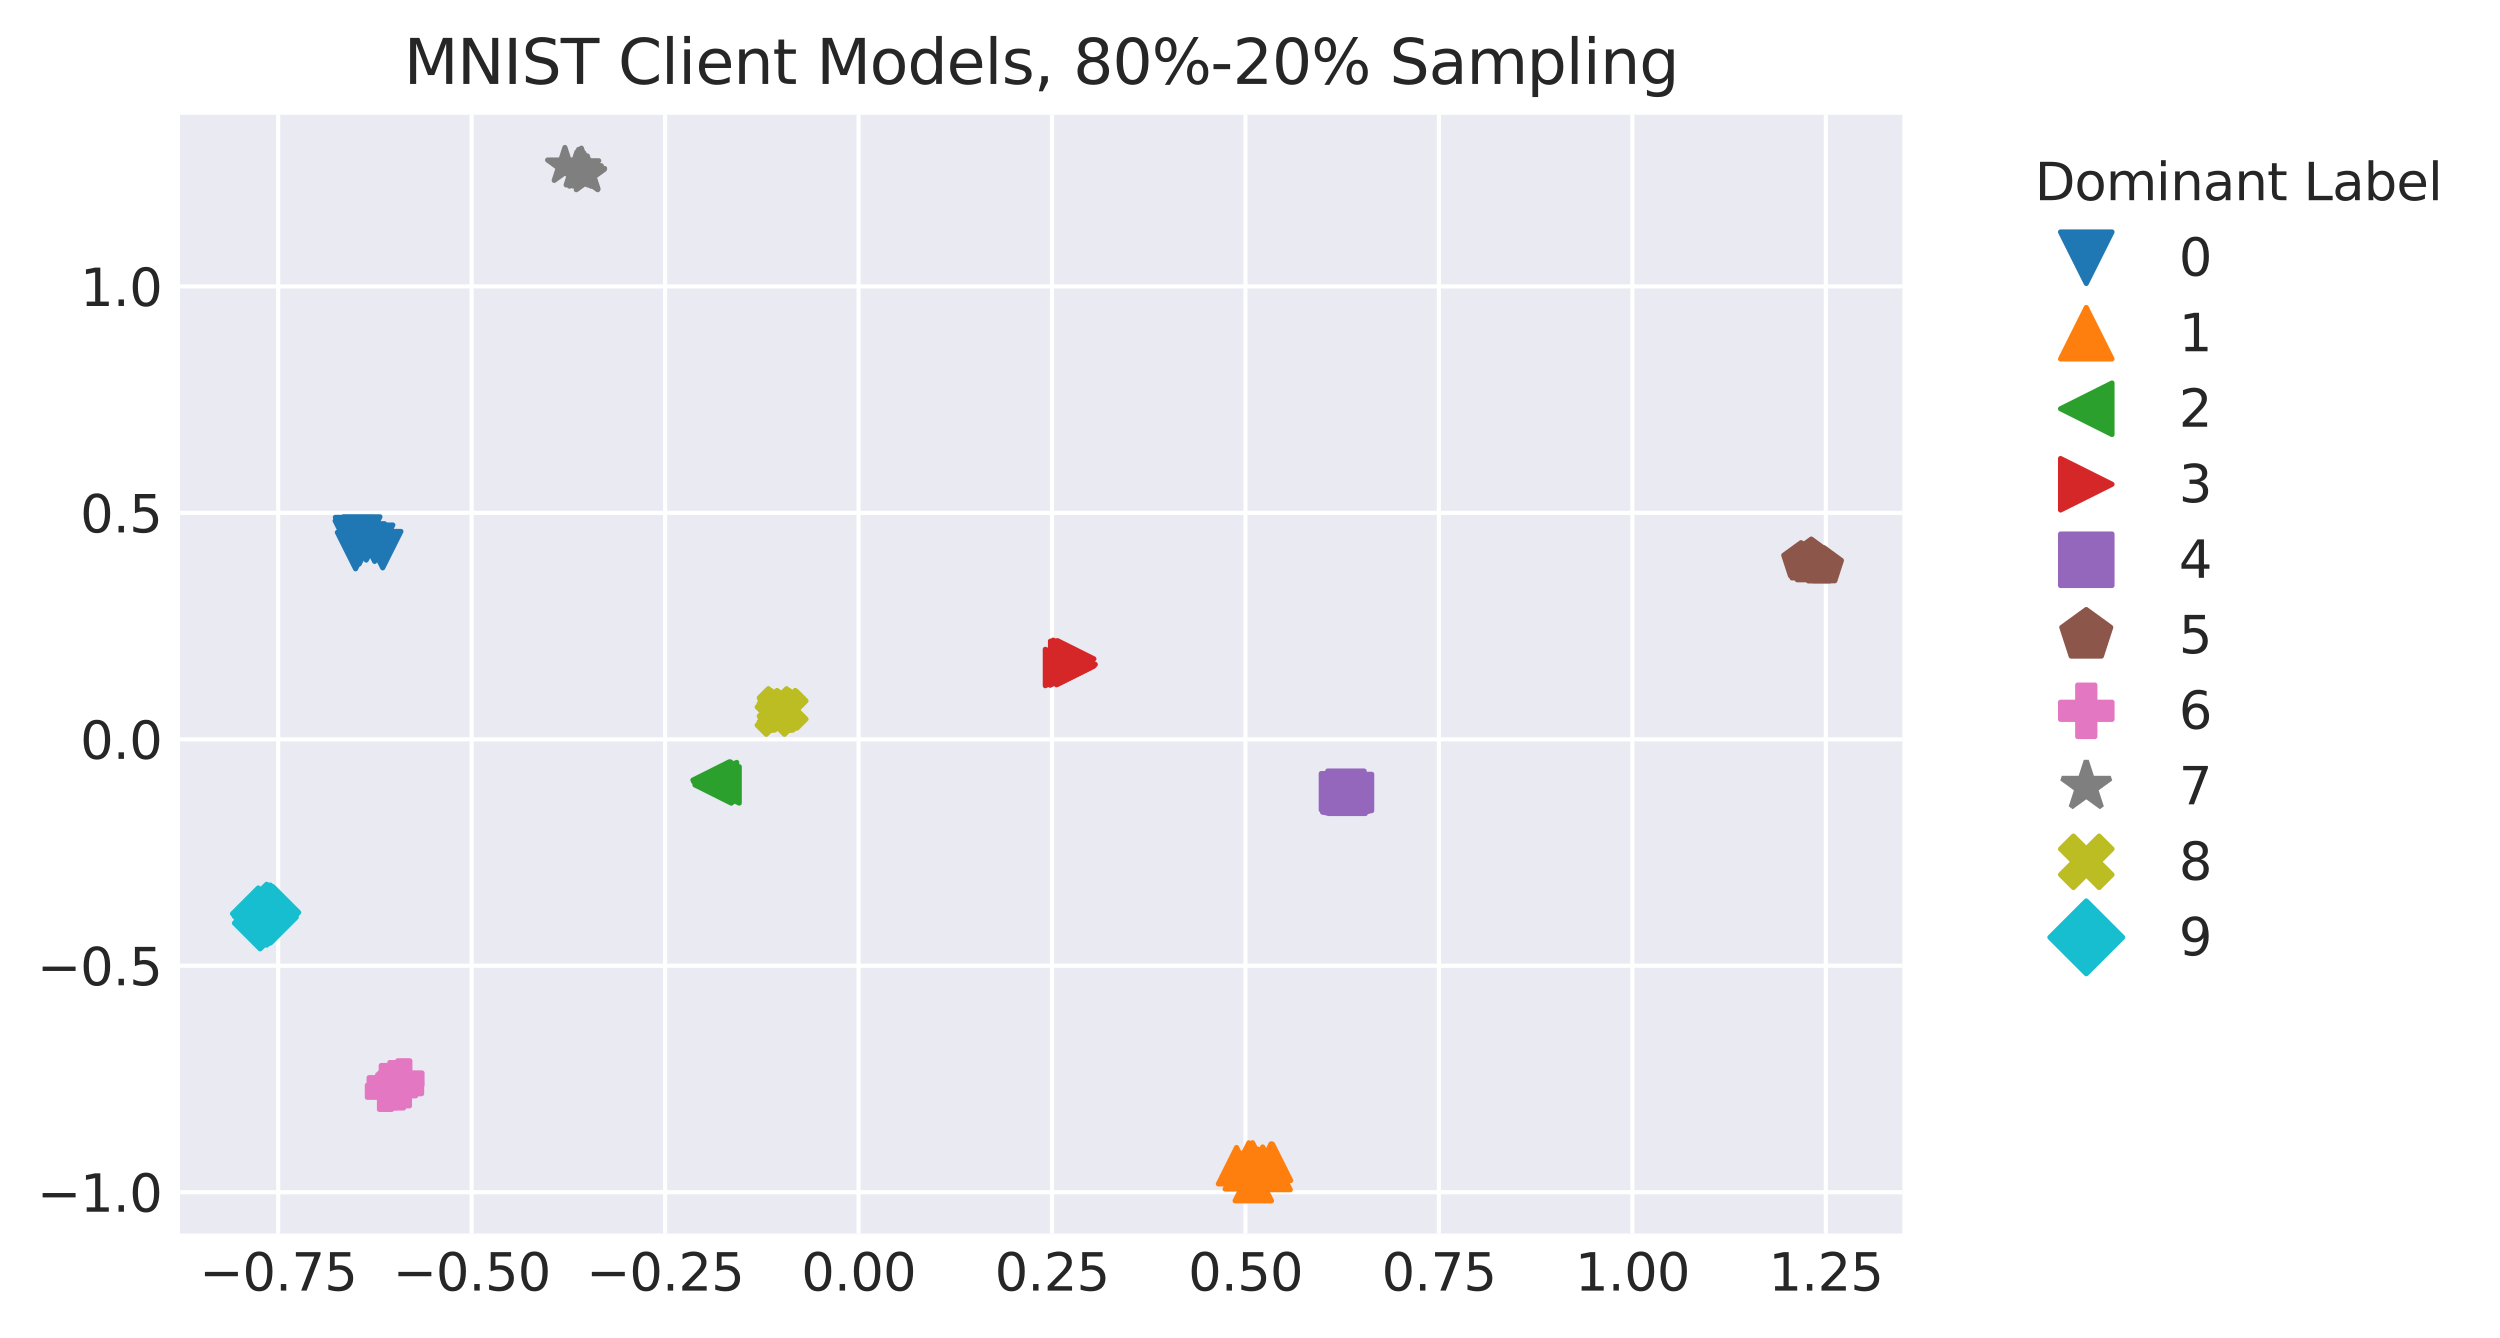 <?xml version="1.0" encoding="utf-8" standalone="no"?>
<!DOCTYPE svg PUBLIC "-//W3C//DTD SVG 1.1//EN"
  "http://www.w3.org/Graphics/SVG/1.1/DTD/svg11.dtd">
<svg height="260.136pt" version="1.1" viewBox="0 0 485.942 260.136" width="485.942pt" xmlns="http://www.w3.org/2000/svg" xmlns:xlink="http://www.w3.org/1999/xlink">
 <defs>
  <style type="text/css">*{stroke-linecap:butt;stroke-linejoin:round;}</style>
 </defs>
 <g id="figure_1">
  <g id="patch_1">
   <path d="M 0 260.136 
L 485.942 260.136 
L 485.942 0 
L 0 0 
z
" style="fill:#ffffff;"/>
  </g>
  <g id="axes_1">
   <g id="patch_2">
    <path d="M 34.983 239.758 
L 369.783 239.758 
L 369.783 22.318 
L 34.983 22.318 
z
" style="fill:#eaeaf2;"/>
   </g>
   <g id="matplotlib.axis_1">
    <g id="xtick_1">
     <g id="line2d_1">
      <path clip-path="url(#pc4ee076389)" d="M 54.072 239.758 
L 54.072 22.318 
" style="fill:none;stroke:#ffffff;stroke-linecap:round;stroke-width:0.8;"/>
     </g>
     <g id="line2d_2"/>
     <g id="text_1">
      <!-- −0.75 -->
      <g style="fill:#262626;" transform="translate(38.749 250.857)scale(0.1 -0.1)">
       <defs>
        <path d="M 678 2272 
L 4684 2272 
L 4684 1741 
L 678 1741 
L 678 2272 
z
" id="DejaVuSans-2212" transform="scale(0.016)"/>
        <path d="M 2034 4250 
Q 1547 4250 1301 3770 
Q 1056 3291 1056 2328 
Q 1056 1369 1301 889 
Q 1547 409 2034 409 
Q 2525 409 2770 889 
Q 3016 1369 3016 2328 
Q 3016 3291 2770 3770 
Q 2525 4250 2034 4250 
z
M 2034 4750 
Q 2819 4750 3233 4129 
Q 3647 3509 3647 2328 
Q 3647 1150 3233 529 
Q 2819 -91 2034 -91 
Q 1250 -91 836 529 
Q 422 1150 422 2328 
Q 422 3509 836 4129 
Q 1250 4750 2034 4750 
z
" id="DejaVuSans-30" transform="scale(0.016)"/>
        <path d="M 684 794 
L 1344 794 
L 1344 0 
L 684 0 
L 684 794 
z
" id="DejaVuSans-2e" transform="scale(0.016)"/>
        <path d="M 525 4666 
L 3525 4666 
L 3525 4397 
L 1831 0 
L 1172 0 
L 2766 4134 
L 525 4134 
L 525 4666 
z
" id="DejaVuSans-37" transform="scale(0.016)"/>
        <path d="M 691 4666 
L 3169 4666 
L 3169 4134 
L 1269 4134 
L 1269 2991 
Q 1406 3038 1543 3061 
Q 1681 3084 1819 3084 
Q 2600 3084 3056 2656 
Q 3513 2228 3513 1497 
Q 3513 744 3044 326 
Q 2575 -91 1722 -91 
Q 1428 -91 1123 -41 
Q 819 9 494 109 
L 494 744 
Q 775 591 1075 516 
Q 1375 441 1709 441 
Q 2250 441 2565 725 
Q 2881 1009 2881 1497 
Q 2881 1984 2565 2268 
Q 2250 2553 1709 2553 
Q 1456 2553 1204 2497 
Q 953 2441 691 2322 
L 691 4666 
z
" id="DejaVuSans-35" transform="scale(0.016)"/>
       </defs>
       <use xlink:href="#DejaVuSans-2212"/>
       <use x="83.789" xlink:href="#DejaVuSans-30"/>
       <use x="147.412" xlink:href="#DejaVuSans-2e"/>
       <use x="179.199" xlink:href="#DejaVuSans-37"/>
       <use x="242.822" xlink:href="#DejaVuSans-35"/>
      </g>
     </g>
    </g>
    <g id="xtick_2">
     <g id="line2d_3">
      <path clip-path="url(#pc4ee076389)" d="M 91.675 239.758 
L 91.675 22.318 
" style="fill:none;stroke:#ffffff;stroke-linecap:round;stroke-width:0.8;"/>
     </g>
     <g id="line2d_4"/>
     <g id="text_2">
      <!-- −0.50 -->
      <g style="fill:#262626;" transform="translate(76.352 250.857)scale(0.1 -0.1)">
       <use xlink:href="#DejaVuSans-2212"/>
       <use x="83.789" xlink:href="#DejaVuSans-30"/>
       <use x="147.412" xlink:href="#DejaVuSans-2e"/>
       <use x="179.199" xlink:href="#DejaVuSans-35"/>
       <use x="242.822" xlink:href="#DejaVuSans-30"/>
      </g>
     </g>
    </g>
    <g id="xtick_3">
     <g id="line2d_5">
      <path clip-path="url(#pc4ee076389)" d="M 129.278 239.758 
L 129.278 22.318 
" style="fill:none;stroke:#ffffff;stroke-linecap:round;stroke-width:0.8;"/>
     </g>
     <g id="line2d_6"/>
     <g id="text_3">
      <!-- −0.25 -->
      <g style="fill:#262626;" transform="translate(113.955 250.857)scale(0.1 -0.1)">
       <defs>
        <path d="M 1228 531 
L 3431 531 
L 3431 0 
L 469 0 
L 469 531 
Q 828 903 1448 1529 
Q 2069 2156 2228 2338 
Q 2531 2678 2651 2914 
Q 2772 3150 2772 3378 
Q 2772 3750 2511 3984 
Q 2250 4219 1831 4219 
Q 1534 4219 1204 4116 
Q 875 4013 500 3803 
L 500 4441 
Q 881 4594 1212 4672 
Q 1544 4750 1819 4750 
Q 2544 4750 2975 4387 
Q 3406 4025 3406 3419 
Q 3406 3131 3298 2873 
Q 3191 2616 2906 2266 
Q 2828 2175 2409 1742 
Q 1991 1309 1228 531 
z
" id="DejaVuSans-32" transform="scale(0.016)"/>
       </defs>
       <use xlink:href="#DejaVuSans-2212"/>
       <use x="83.789" xlink:href="#DejaVuSans-30"/>
       <use x="147.412" xlink:href="#DejaVuSans-2e"/>
       <use x="179.199" xlink:href="#DejaVuSans-32"/>
       <use x="242.822" xlink:href="#DejaVuSans-35"/>
      </g>
     </g>
    </g>
    <g id="xtick_4">
     <g id="line2d_7">
      <path clip-path="url(#pc4ee076389)" d="M 166.881 239.758 
L 166.881 22.318 
" style="fill:none;stroke:#ffffff;stroke-linecap:round;stroke-width:0.8;"/>
     </g>
     <g id="line2d_8"/>
     <g id="text_4">
      <!-- 0.00 -->
      <g style="fill:#262626;" transform="translate(155.748 250.857)scale(0.1 -0.1)">
       <use xlink:href="#DejaVuSans-30"/>
       <use x="63.623" xlink:href="#DejaVuSans-2e"/>
       <use x="95.41" xlink:href="#DejaVuSans-30"/>
       <use x="159.033" xlink:href="#DejaVuSans-30"/>
      </g>
     </g>
    </g>
    <g id="xtick_5">
     <g id="line2d_9">
      <path clip-path="url(#pc4ee076389)" d="M 204.483 239.758 
L 204.483 22.318 
" style="fill:none;stroke:#ffffff;stroke-linecap:round;stroke-width:0.8;"/>
     </g>
     <g id="line2d_10"/>
     <g id="text_5">
      <!-- 0.25 -->
      <g style="fill:#262626;" transform="translate(193.351 250.857)scale(0.1 -0.1)">
       <use xlink:href="#DejaVuSans-30"/>
       <use x="63.623" xlink:href="#DejaVuSans-2e"/>
       <use x="95.41" xlink:href="#DejaVuSans-32"/>
       <use x="159.033" xlink:href="#DejaVuSans-35"/>
      </g>
     </g>
    </g>
    <g id="xtick_6">
     <g id="line2d_11">
      <path clip-path="url(#pc4ee076389)" d="M 242.086 239.758 
L 242.086 22.318 
" style="fill:none;stroke:#ffffff;stroke-linecap:round;stroke-width:0.8;"/>
     </g>
     <g id="line2d_12"/>
     <g id="text_6">
      <!-- 0.50 -->
      <g style="fill:#262626;" transform="translate(230.954 250.857)scale(0.1 -0.1)">
       <use xlink:href="#DejaVuSans-30"/>
       <use x="63.623" xlink:href="#DejaVuSans-2e"/>
       <use x="95.41" xlink:href="#DejaVuSans-35"/>
       <use x="159.033" xlink:href="#DejaVuSans-30"/>
      </g>
     </g>
    </g>
    <g id="xtick_7">
     <g id="line2d_13">
      <path clip-path="url(#pc4ee076389)" d="M 279.689 239.758 
L 279.689 22.318 
" style="fill:none;stroke:#ffffff;stroke-linecap:round;stroke-width:0.8;"/>
     </g>
     <g id="line2d_14"/>
     <g id="text_7">
      <!-- 0.75 -->
      <g style="fill:#262626;" transform="translate(268.557 250.857)scale(0.1 -0.1)">
       <use xlink:href="#DejaVuSans-30"/>
       <use x="63.623" xlink:href="#DejaVuSans-2e"/>
       <use x="95.41" xlink:href="#DejaVuSans-37"/>
       <use x="159.033" xlink:href="#DejaVuSans-35"/>
      </g>
     </g>
    </g>
    <g id="xtick_8">
     <g id="line2d_15">
      <path clip-path="url(#pc4ee076389)" d="M 317.292 239.758 
L 317.292 22.318 
" style="fill:none;stroke:#ffffff;stroke-linecap:round;stroke-width:0.8;"/>
     </g>
     <g id="line2d_16"/>
     <g id="text_8">
      <!-- 1.00 -->
      <g style="fill:#262626;" transform="translate(306.16 250.857)scale(0.1 -0.1)">
       <defs>
        <path d="M 794 531 
L 1825 531 
L 1825 4091 
L 703 3866 
L 703 4441 
L 1819 4666 
L 2450 4666 
L 2450 531 
L 3481 531 
L 3481 0 
L 794 0 
L 794 531 
z
" id="DejaVuSans-31" transform="scale(0.016)"/>
       </defs>
       <use xlink:href="#DejaVuSans-31"/>
       <use x="63.623" xlink:href="#DejaVuSans-2e"/>
       <use x="95.41" xlink:href="#DejaVuSans-30"/>
       <use x="159.033" xlink:href="#DejaVuSans-30"/>
      </g>
     </g>
    </g>
    <g id="xtick_9">
     <g id="line2d_17">
      <path clip-path="url(#pc4ee076389)" d="M 354.895 239.758 
L 354.895 22.318 
" style="fill:none;stroke:#ffffff;stroke-linecap:round;stroke-width:0.8;"/>
     </g>
     <g id="line2d_18"/>
     <g id="text_9">
      <!-- 1.25 -->
      <g style="fill:#262626;" transform="translate(343.762 250.857)scale(0.1 -0.1)">
       <use xlink:href="#DejaVuSans-31"/>
       <use x="63.623" xlink:href="#DejaVuSans-2e"/>
       <use x="95.41" xlink:href="#DejaVuSans-32"/>
       <use x="159.033" xlink:href="#DejaVuSans-35"/>
      </g>
     </g>
    </g>
   </g>
   <g id="matplotlib.axis_2">
    <g id="ytick_1">
     <g id="line2d_19">
      <path clip-path="url(#pc4ee076389)" d="M 34.983 231.732 
L 369.783 231.732 
" style="fill:none;stroke:#ffffff;stroke-linecap:round;stroke-width:0.8;"/>
     </g>
     <g id="line2d_20"/>
     <g id="text_10">
      <!-- −1.0 -->
      <g style="fill:#262626;" transform="translate(7.2 235.531)scale(0.1 -0.1)">
       <use xlink:href="#DejaVuSans-2212"/>
       <use x="83.789" xlink:href="#DejaVuSans-31"/>
       <use x="147.412" xlink:href="#DejaVuSans-2e"/>
       <use x="179.199" xlink:href="#DejaVuSans-30"/>
      </g>
     </g>
    </g>
    <g id="ytick_2">
     <g id="line2d_21">
      <path clip-path="url(#pc4ee076389)" d="M 34.983 187.718 
L 369.783 187.718 
" style="fill:none;stroke:#ffffff;stroke-linecap:round;stroke-width:0.8;"/>
     </g>
     <g id="line2d_22"/>
     <g id="text_11">
      <!-- −0.5 -->
      <g style="fill:#262626;" transform="translate(7.2 191.517)scale(0.1 -0.1)">
       <use xlink:href="#DejaVuSans-2212"/>
       <use x="83.789" xlink:href="#DejaVuSans-30"/>
       <use x="147.412" xlink:href="#DejaVuSans-2e"/>
       <use x="179.199" xlink:href="#DejaVuSans-35"/>
      </g>
     </g>
    </g>
    <g id="ytick_3">
     <g id="line2d_23">
      <path clip-path="url(#pc4ee076389)" d="M 34.983 143.705 
L 369.783 143.705 
" style="fill:none;stroke:#ffffff;stroke-linecap:round;stroke-width:0.8;"/>
     </g>
     <g id="line2d_24"/>
     <g id="text_12">
      <!-- 0.0 -->
      <g style="fill:#262626;" transform="translate(15.58 147.504)scale(0.1 -0.1)">
       <use xlink:href="#DejaVuSans-30"/>
       <use x="63.623" xlink:href="#DejaVuSans-2e"/>
       <use x="95.41" xlink:href="#DejaVuSans-30"/>
      </g>
     </g>
    </g>
    <g id="ytick_4">
     <g id="line2d_25">
      <path clip-path="url(#pc4ee076389)" d="M 34.983 99.691 
L 369.783 99.691 
" style="fill:none;stroke:#ffffff;stroke-linecap:round;stroke-width:0.8;"/>
     </g>
     <g id="line2d_26"/>
     <g id="text_13">
      <!-- 0.5 -->
      <g style="fill:#262626;" transform="translate(15.58 103.49)scale(0.1 -0.1)">
       <use xlink:href="#DejaVuSans-30"/>
       <use x="63.623" xlink:href="#DejaVuSans-2e"/>
       <use x="95.41" xlink:href="#DejaVuSans-35"/>
      </g>
     </g>
    </g>
    <g id="ytick_5">
     <g id="line2d_27">
      <path clip-path="url(#pc4ee076389)" d="M 34.983 55.677 
L 369.783 55.677 
" style="fill:none;stroke:#ffffff;stroke-linecap:round;stroke-width:0.8;"/>
     </g>
     <g id="line2d_28"/>
     <g id="text_14">
      <!-- 1.0 -->
      <g style="fill:#262626;" transform="translate(15.58 59.476)scale(0.1 -0.1)">
       <use xlink:href="#DejaVuSans-31"/>
       <use x="63.623" xlink:href="#DejaVuSans-2e"/>
       <use x="95.41" xlink:href="#DejaVuSans-30"/>
      </g>
     </g>
    </g>
   </g>
   <g id="PathCollection_1">
    <defs>
     <path d="M -0 3.536 
L 3.536 -3.536 
L -3.536 -3.536 
z
" id="m41f0c4aab8" style="stroke:#1f77b4;"/>
    </defs>
    <g clip-path="url(#pc4ee076389)">
     <use style="fill:#1f77b4;stroke:#1f77b4;" x="69.114" xlink:href="#m41f0c4aab8" y="107.023"/>
    </g>
   </g>
   <g id="PathCollection_2">
    <defs>
     <path d="M 0 -3.536 
L -3.536 3.536 
L 3.536 3.536 
z
" id="m0397b33cd1" style="stroke:#ff7f0e;"/>
    </defs>
    <g clip-path="url(#pc4ee076389)">
     <use style="fill:#ff7f0e;stroke:#ff7f0e;" x="247.056" xlink:href="#m0397b33cd1" y="225.881"/>
    </g>
   </g>
   <g id="PathCollection_3">
    <defs>
     <path d="M -3.536 -0 
L 3.536 3.536 
L 3.536 -3.536 
z
" id="mbed8f23bab" style="stroke:#2ca02c;"/>
    </defs>
    <g clip-path="url(#pc4ee076389)">
     <use style="fill:#2ca02c;stroke:#2ca02c;" x="138.918" xlink:href="#mbed8f23bab" y="152.327"/>
    </g>
   </g>
   <g id="PathCollection_4">
    <defs>
     <path d="M 3.536 0 
L -3.536 -3.536 
L -3.536 3.536 
z
" id="m46656044e1" style="stroke:#d62728;"/>
    </defs>
    <g clip-path="url(#pc4ee076389)">
     <use style="fill:#d62728;stroke:#d62728;" x="208.899" xlink:href="#m46656044e1" y="129.571"/>
    </g>
   </g>
   <g id="PathCollection_5">
    <defs>
     <path d="M -3.536 3.536 
L 3.536 3.536 
L 3.536 -3.536 
L -3.536 -3.536 
z
" id="me580ff5760" style="stroke:#9467bd;"/>
    </defs>
    <g clip-path="url(#pc4ee076389)">
     <use style="fill:#9467bd;stroke:#9467bd;" x="262.235" xlink:href="#me580ff5760" y="154.106"/>
    </g>
   </g>
   <g id="PathCollection_6">
    <defs>
     <path d="M 0 -3.536 
L -3.362 -1.093 
L -2.078 2.86 
L 2.078 2.86 
L 3.362 -1.093 
z
" id="md39386b37e" style="stroke:#8c564b;"/>
    </defs>
    <g clip-path="url(#pc4ee076389)">
     <use style="fill:#8c564b;stroke:#8c564b;" x="352.434" xlink:href="#md39386b37e" y="109.551"/>
    </g>
   </g>
   <g id="PathCollection_7">
    <defs>
     <path d="M -1.179 3.536 
L 1.179 3.536 
L 1.179 1.179 
L 3.536 1.179 
L 3.536 -1.179 
L 1.179 -1.179 
L 1.179 -3.536 
L -1.179 -3.536 
L -1.179 -1.179 
L -3.536 -1.179 
L -3.536 1.179 
L -1.179 1.179 
z
" id="m4b42631c28" style="stroke:#e377c2;"/>
    </defs>
    <g clip-path="url(#pc4ee076389)">
     <use style="fill:#e377c2;stroke:#e377c2;" x="77.912" xlink:href="#m4b42631c28" y="210.744"/>
    </g>
   </g>
   <g id="PathCollection_8">
    <defs>
     <path d="M 0 -3.536 
L -0.794 -1.093 
L -3.362 -1.093 
L -1.284 0.417 
L -2.078 2.86 
L -0 1.35 
L 2.078 2.86 
L 1.284 0.417 
L 3.362 -1.093 
L 0.794 -1.093 
z
" id="m0093d7b467" style="stroke:#7f7f7f;"/>
    </defs>
    <g clip-path="url(#pc4ee076389)">
     <use style="fill:#7f7f7f;stroke:#7f7f7f;" x="114.101" xlink:href="#m0093d7b467" y="34.012"/>
    </g>
   </g>
   <g id="PathCollection_9">
    <defs>
     <path d="M -1.768 3.536 
L 0 1.768 
L 1.768 3.536 
L 3.536 1.768 
L 1.768 0 
L 3.536 -1.768 
L 1.768 -3.536 
L 0 -1.768 
L -1.768 -3.536 
L -3.536 -1.768 
L -1.768 0 
L -3.536 1.768 
z
" id="m77e233d800" style="stroke:#bcbd22;"/>
    </defs>
    <g clip-path="url(#pc4ee076389)">
     <use style="fill:#bcbd22;stroke:#bcbd22;" x="153.128" xlink:href="#m77e233d800" y="138.007"/>
    </g>
   </g>
   <g id="PathCollection_10">
    <defs>
     <path d="M -0 5 
L 5 0 
L 0 -5 
L -5 -0 
z
" id="mbf00560b96" style="stroke:#17becf;"/>
    </defs>
    <g clip-path="url(#pc4ee076389)">
     <use style="fill:#17becf;stroke:#17becf;" x="52.585" xlink:href="#mbf00560b96" y="178.291"/>
    </g>
   </g>
   <g id="PathCollection_11">
    <g clip-path="url(#pc4ee076389)">
     <use style="fill:#1f77b4;stroke:#1f77b4;" x="69.881" xlink:href="#m41f0c4aab8" y="104.608"/>
    </g>
   </g>
   <g id="PathCollection_12">
    <g clip-path="url(#pc4ee076389)">
     <use style="fill:#ff7f0e;stroke:#ff7f0e;" x="244.537" xlink:href="#m0397b33cd1" y="226.899"/>
    </g>
   </g>
   <g id="PathCollection_13">
    <g clip-path="url(#pc4ee076389)">
     <use style="fill:#2ca02c;stroke:#2ca02c;" x="138.614" xlink:href="#mbed8f23bab" y="152.572"/>
    </g>
   </g>
   <g id="PathCollection_14">
    <g clip-path="url(#pc4ee076389)">
     <use style="fill:#d62728;stroke:#d62728;" x="207.726" xlink:href="#m46656044e1" y="128.164"/>
    </g>
   </g>
   <g id="PathCollection_15">
    <g clip-path="url(#pc4ee076389)">
     <use style="fill:#9467bd;stroke:#9467bd;" x="263.087" xlink:href="#me580ff5760" y="154.039"/>
    </g>
   </g>
   <g id="PathCollection_16">
    <g clip-path="url(#pc4ee076389)">
     <use style="fill:#8c564b;stroke:#8c564b;" x="350.413" xlink:href="#md39386b37e" y="109.472"/>
    </g>
   </g>
   <g id="PathCollection_17">
    <g clip-path="url(#pc4ee076389)">
     <use style="fill:#e377c2;stroke:#e377c2;" x="76.248" xlink:href="#m4b42631c28" y="210.805"/>
    </g>
   </g>
   <g id="PathCollection_18">
    <g clip-path="url(#pc4ee076389)">
     <use style="fill:#7f7f7f;stroke:#7f7f7f;" x="112.464" xlink:href="#m0093d7b467" y="32.584"/>
    </g>
   </g>
   <g id="PathCollection_19">
    <g clip-path="url(#pc4ee076389)">
     <use style="fill:#bcbd22;stroke:#bcbd22;" x="150.717" xlink:href="#m77e233d800" y="139.197"/>
    </g>
   </g>
   <g id="PathCollection_20">
    <g clip-path="url(#pc4ee076389)">
     <use style="fill:#17becf;stroke:#17becf;" x="53.058" xlink:href="#mbf00560b96" y="177.364"/>
    </g>
   </g>
   <g id="PathCollection_21">
    <g clip-path="url(#pc4ee076389)">
     <use style="fill:#1f77b4;stroke:#1f77b4;" x="71.193" xlink:href="#m41f0c4aab8" y="105.328"/>
    </g>
   </g>
   <g id="PathCollection_22">
    <g clip-path="url(#pc4ee076389)">
     <use style="fill:#ff7f0e;stroke:#ff7f0e;" x="240.358" xlink:href="#m0397b33cd1" y="226.588"/>
    </g>
   </g>
   <g id="PathCollection_23">
    <g clip-path="url(#pc4ee076389)">
     <use style="fill:#2ca02c;stroke:#2ca02c;" x="139.274" xlink:href="#mbed8f23bab" y="151.927"/>
    </g>
   </g>
   <g id="PathCollection_24">
    <g clip-path="url(#pc4ee076389)">
     <use style="fill:#d62728;stroke:#d62728;" x="208.846" xlink:href="#m46656044e1" y="128.971"/>
    </g>
   </g>
   <g id="PathCollection_25">
    <g clip-path="url(#pc4ee076389)">
     <use style="fill:#9467bd;stroke:#9467bd;" x="262.57" xlink:href="#me580ff5760" y="154.093"/>
    </g>
   </g>
   <g id="PathCollection_26">
    <g clip-path="url(#pc4ee076389)">
     <use style="fill:#8c564b;stroke:#8c564b;" x="354.565" xlink:href="#md39386b37e" y="110.025"/>
    </g>
   </g>
   <g id="PathCollection_27">
    <g clip-path="url(#pc4ee076389)">
     <use style="fill:#e377c2;stroke:#e377c2;" x="75.988" xlink:href="#m4b42631c28" y="211.786"/>
    </g>
   </g>
   <g id="PathCollection_28">
    <g clip-path="url(#pc4ee076389)">
     <use style="fill:#7f7f7f;stroke:#7f7f7f;" x="114.16" xlink:href="#m0093d7b467" y="33.842"/>
    </g>
   </g>
   <g id="PathCollection_29">
    <g clip-path="url(#pc4ee076389)">
     <use style="fill:#bcbd22;stroke:#bcbd22;" x="151.933" xlink:href="#m77e233d800" y="138.415"/>
    </g>
   </g>
   <g id="PathCollection_30">
    <g clip-path="url(#pc4ee076389)">
     <use style="fill:#17becf;stroke:#17becf;" x="50.567" xlink:href="#mbf00560b96" y="179.432"/>
    </g>
   </g>
   <g id="PathCollection_31">
    <g clip-path="url(#pc4ee076389)">
     <use style="fill:#1f77b4;stroke:#1f77b4;" x="68.725" xlink:href="#m41f0c4aab8" y="104.102"/>
    </g>
   </g>
   <g id="PathCollection_32">
    <g clip-path="url(#pc4ee076389)">
     <use style="fill:#ff7f0e;stroke:#ff7f0e;" x="243.608" xlink:href="#m0397b33cd1" y="229.874"/>
    </g>
   </g>
   <g id="PathCollection_33">
    <g clip-path="url(#pc4ee076389)">
     <use style="fill:#2ca02c;stroke:#2ca02c;" x="139.659" xlink:href="#mbed8f23bab" y="151.738"/>
    </g>
   </g>
   <g id="PathCollection_34">
    <g clip-path="url(#pc4ee076389)">
     <use style="fill:#d62728;stroke:#d62728;" x="208.192" xlink:href="#m46656044e1" y="128.876"/>
    </g>
   </g>
   <g id="PathCollection_35">
    <g clip-path="url(#pc4ee076389)">
     <use style="fill:#9467bd;stroke:#9467bd;" x="262.444" xlink:href="#me580ff5760" y="154.135"/>
    </g>
   </g>
   <g id="PathCollection_36">
    <g clip-path="url(#pc4ee076389)">
     <use style="fill:#8c564b;stroke:#8c564b;" x="351.434" xlink:href="#md39386b37e" y="109.833"/>
    </g>
   </g>
   <g id="PathCollection_37">
    <g clip-path="url(#pc4ee076389)">
     <use style="fill:#e377c2;stroke:#e377c2;" x="76.166" xlink:href="#m4b42631c28" y="211.6"/>
    </g>
   </g>
   <g id="PathCollection_38">
    <g clip-path="url(#pc4ee076389)">
     <use style="fill:#7f7f7f;stroke:#7f7f7f;" x="112.124" xlink:href="#m0093d7b467" y="33.082"/>
    </g>
   </g>
   <g id="PathCollection_39">
    <g clip-path="url(#pc4ee076389)">
     <use style="fill:#bcbd22;stroke:#bcbd22;" x="152.353" xlink:href="#m77e233d800" y="138.378"/>
    </g>
   </g>
   <g id="PathCollection_40">
    <g clip-path="url(#pc4ee076389)">
     <use style="fill:#17becf;stroke:#17becf;" x="50.201" xlink:href="#mbf00560b96" y="177.603"/>
    </g>
   </g>
   <g id="PathCollection_41">
    <g clip-path="url(#pc4ee076389)">
     <use style="fill:#1f77b4;stroke:#1f77b4;" x="70.313" xlink:href="#m41f0c4aab8" y="103.995"/>
    </g>
   </g>
   <g id="PathCollection_42">
    <g clip-path="url(#pc4ee076389)">
     <use style="fill:#ff7f0e;stroke:#ff7f0e;" x="245.441" xlink:href="#m0397b33cd1" y="226.48"/>
    </g>
   </g>
   <g id="PathCollection_43">
    <g clip-path="url(#pc4ee076389)">
     <use style="fill:#2ca02c;stroke:#2ca02c;" x="138.353" xlink:href="#mbed8f23bab" y="151.932"/>
    </g>
   </g>
   <g id="PathCollection_44">
    <g clip-path="url(#pc4ee076389)">
     <use style="fill:#d62728;stroke:#d62728;" x="209.154" xlink:href="#m46656044e1" y="129.402"/>
    </g>
   </g>
   <g id="PathCollection_45">
    <g clip-path="url(#pc4ee076389)">
     <use style="fill:#9467bd;stroke:#9467bd;" x="261.62" xlink:href="#me580ff5760" y="153.409"/>
    </g>
   </g>
   <g id="PathCollection_46">
    <g clip-path="url(#pc4ee076389)">
     <use style="fill:#8c564b;stroke:#8c564b;" x="352.374" xlink:href="#md39386b37e" y="109.639"/>
    </g>
   </g>
   <g id="PathCollection_47">
    <g clip-path="url(#pc4ee076389)">
     <use style="fill:#e377c2;stroke:#e377c2;" x="76.947" xlink:href="#m4b42631c28" y="210.071"/>
    </g>
   </g>
   <g id="PathCollection_48">
    <g clip-path="url(#pc4ee076389)">
     <use style="fill:#7f7f7f;stroke:#7f7f7f;" x="112.754" xlink:href="#m0093d7b467" y="33.31"/>
    </g>
   </g>
   <g id="PathCollection_49">
    <g clip-path="url(#pc4ee076389)">
     <use style="fill:#bcbd22;stroke:#bcbd22;" x="152.812" xlink:href="#m77e233d800" y="137.746"/>
    </g>
   </g>
   <g id="PathCollection_50">
    <g clip-path="url(#pc4ee076389)">
     <use style="fill:#17becf;stroke:#17becf;" x="52.133" xlink:href="#mbf00560b96" y="178.45"/>
    </g>
   </g>
   <g id="PathCollection_51">
    <g clip-path="url(#pc4ee076389)">
     <use style="fill:#1f77b4;stroke:#1f77b4;" x="74.391" xlink:href="#m41f0c4aab8" y="106.835"/>
    </g>
   </g>
   <g id="PathCollection_52">
    <g clip-path="url(#pc4ee076389)">
     <use style="fill:#ff7f0e;stroke:#ff7f0e;" x="242.745" xlink:href="#m0397b33cd1" y="225.672"/>
    </g>
   </g>
   <g id="PathCollection_53">
    <g clip-path="url(#pc4ee076389)">
     <use style="fill:#2ca02c;stroke:#2ca02c;" x="140.153" xlink:href="#mbed8f23bab" y="152.569"/>
    </g>
   </g>
   <g id="PathCollection_54">
    <g clip-path="url(#pc4ee076389)">
     <use style="fill:#d62728;stroke:#d62728;" x="209.087" xlink:href="#m46656044e1" y="128.067"/>
    </g>
   </g>
   <g id="PathCollection_55">
    <g clip-path="url(#pc4ee076389)">
     <use style="fill:#9467bd;stroke:#9467bd;" x="261.424" xlink:href="#me580ff5760" y="154.483"/>
    </g>
   </g>
   <g id="PathCollection_56">
    <g clip-path="url(#pc4ee076389)">
     <use style="fill:#8c564b;stroke:#8c564b;" x="352.064" xlink:href="#md39386b37e" y="108.326"/>
    </g>
   </g>
   <g id="PathCollection_57">
    <g clip-path="url(#pc4ee076389)">
     <use style="fill:#e377c2;stroke:#e377c2;" x="78.486" xlink:href="#m4b42631c28" y="209.732"/>
    </g>
   </g>
   <g id="PathCollection_58">
    <g clip-path="url(#pc4ee076389)">
     <use style="fill:#7f7f7f;stroke:#7f7f7f;" x="113.014" xlink:href="#m0093d7b467" y="32.339"/>
    </g>
   </g>
   <g id="PathCollection_59">
    <g clip-path="url(#pc4ee076389)">
     <use style="fill:#bcbd22;stroke:#bcbd22;" x="151.662" xlink:href="#m77e233d800" y="137.771"/>
    </g>
   </g>
   <g id="PathCollection_60">
    <g clip-path="url(#pc4ee076389)">
     <use style="fill:#17becf;stroke:#17becf;" x="50.569" xlink:href="#mbf00560b96" y="178.112"/>
    </g>
   </g>
   <g id="PathCollection_61">
    <g clip-path="url(#pc4ee076389)">
     <use style="fill:#1f77b4;stroke:#1f77b4;" x="72.817" xlink:href="#m41f0c4aab8" y="105.586"/>
    </g>
   </g>
   <g id="PathCollection_62">
    <g clip-path="url(#pc4ee076389)">
     <use style="fill:#ff7f0e;stroke:#ff7f0e;" x="247.345" xlink:href="#m0397b33cd1" y="225.925"/>
    </g>
   </g>
   <g id="PathCollection_63">
    <g clip-path="url(#pc4ee076389)">
     <use style="fill:#2ca02c;stroke:#2ca02c;" x="138.501" xlink:href="#mbed8f23bab" y="151.658"/>
    </g>
   </g>
   <g id="PathCollection_64">
    <g clip-path="url(#pc4ee076389)">
     <use style="fill:#d62728;stroke:#d62728;" x="206.718" xlink:href="#m46656044e1" y="129.75"/>
    </g>
   </g>
   <g id="PathCollection_65">
    <g clip-path="url(#pc4ee076389)">
     <use style="fill:#9467bd;stroke:#9467bd;" x="261.031" xlink:href="#me580ff5760" y="154.401"/>
    </g>
   </g>
   <g id="PathCollection_66">
    <g clip-path="url(#pc4ee076389)">
     <use style="fill:#8c564b;stroke:#8c564b;" x="352.335" xlink:href="#md39386b37e" y="109.465"/>
    </g>
   </g>
   <g id="PathCollection_67">
    <g clip-path="url(#pc4ee076389)">
     <use style="fill:#e377c2;stroke:#e377c2;" x="77.26" xlink:href="#m4b42631c28" y="211.829"/>
    </g>
   </g>
   <g id="PathCollection_68">
    <g clip-path="url(#pc4ee076389)">
     <use style="fill:#7f7f7f;stroke:#7f7f7f;" x="112.953" xlink:href="#m0093d7b467" y="33.254"/>
    </g>
   </g>
   <g id="PathCollection_69">
    <g clip-path="url(#pc4ee076389)">
     <use style="fill:#bcbd22;stroke:#bcbd22;" x="151.125" xlink:href="#m77e233d800" y="137.399"/>
    </g>
   </g>
   <g id="PathCollection_70">
    <g clip-path="url(#pc4ee076389)">
     <use style="fill:#17becf;stroke:#17becf;" x="52.535" xlink:href="#mbf00560b96" y="177.031"/>
    </g>
   </g>
   <g id="PathCollection_71">
    <g clip-path="url(#pc4ee076389)">
     <use style="fill:#1f77b4;stroke:#1f77b4;" x="69.825" xlink:href="#m41f0c4aab8" y="106.083"/>
    </g>
   </g>
   <g id="PathCollection_72">
    <g clip-path="url(#pc4ee076389)">
     <use style="fill:#ff7f0e;stroke:#ff7f0e;" x="247.261" xlink:href="#m0397b33cd1" y="227.716"/>
    </g>
   </g>
   <g id="PathCollection_73">
    <g clip-path="url(#pc4ee076389)">
     <use style="fill:#2ca02c;stroke:#2ca02c;" x="139.018" xlink:href="#mbed8f23bab" y="151.969"/>
    </g>
   </g>
   <g id="PathCollection_74">
    <g clip-path="url(#pc4ee076389)">
     <use style="fill:#d62728;stroke:#d62728;" x="209.364" xlink:href="#m46656044e1" y="129.146"/>
    </g>
   </g>
   <g id="PathCollection_75">
    <g clip-path="url(#pc4ee076389)">
     <use style="fill:#9467bd;stroke:#9467bd;" x="260.608" xlink:href="#me580ff5760" y="154.324"/>
    </g>
   </g>
   <g id="PathCollection_76">
    <g clip-path="url(#pc4ee076389)">
     <use style="fill:#8c564b;stroke:#8c564b;" x="350.084" xlink:href="#md39386b37e" y="109.024"/>
    </g>
   </g>
   <g id="PathCollection_77">
    <g clip-path="url(#pc4ee076389)">
     <use style="fill:#e377c2;stroke:#e377c2;" x="74.94" xlink:href="#m4b42631c28" y="212.112"/>
    </g>
   </g>
   <g id="PathCollection_78">
    <g clip-path="url(#pc4ee076389)">
     <use style="fill:#7f7f7f;stroke:#7f7f7f;" x="109.804" xlink:href="#m0093d7b467" y="32.202"/>
    </g>
   </g>
   <g id="PathCollection_79">
    <g clip-path="url(#pc4ee076389)">
     <use style="fill:#bcbd22;stroke:#bcbd22;" x="151.117" xlink:href="#m77e233d800" y="138.492"/>
    </g>
   </g>
   <g id="PathCollection_80">
    <g clip-path="url(#pc4ee076389)">
     <use style="fill:#17becf;stroke:#17becf;" x="50.543" xlink:href="#mbf00560b96" y="177.939"/>
    </g>
   </g>
   <g id="PathCollection_81">
    <g clip-path="url(#pc4ee076389)">
     <use style="fill:#1f77b4;stroke:#1f77b4;" x="68.68" xlink:href="#m41f0c4aab8" y="104.768"/>
    </g>
   </g>
   <g id="PathCollection_82">
    <g clip-path="url(#pc4ee076389)">
     <use style="fill:#ff7f0e;stroke:#ff7f0e;" x="241.673" xlink:href="#m0397b33cd1" y="227.584"/>
    </g>
   </g>
   <g id="PathCollection_83">
    <g clip-path="url(#pc4ee076389)">
     <use style="fill:#2ca02c;stroke:#2ca02c;" x="138.789" xlink:href="#mbed8f23bab" y="152.26"/>
    </g>
   </g>
   <g id="PathCollection_84">
    <g clip-path="url(#pc4ee076389)">
     <use style="fill:#d62728;stroke:#d62728;" x="208.247" xlink:href="#m46656044e1" y="127.964"/>
    </g>
   </g>
   <g id="PathCollection_85">
    <g clip-path="url(#pc4ee076389)">
     <use style="fill:#9467bd;stroke:#9467bd;" x="261.845" xlink:href="#me580ff5760" y="154.593"/>
    </g>
   </g>
   <g id="PathCollection_86">
    <g clip-path="url(#pc4ee076389)">
     <use style="fill:#8c564b;stroke:#8c564b;" x="351.443" xlink:href="#md39386b37e" y="109.483"/>
    </g>
   </g>
   <g id="PathCollection_87">
    <g clip-path="url(#pc4ee076389)">
     <use style="fill:#e377c2;stroke:#e377c2;" x="75.284" xlink:href="#m4b42631c28" y="210.646"/>
    </g>
   </g>
   <g id="PathCollection_88">
    <g clip-path="url(#pc4ee076389)">
     <use style="fill:#7f7f7f;stroke:#7f7f7f;" x="112.662" xlink:href="#m0093d7b467" y="32.579"/>
    </g>
   </g>
   <g id="PathCollection_89">
    <g clip-path="url(#pc4ee076389)">
     <use style="fill:#bcbd22;stroke:#bcbd22;" x="151.804" xlink:href="#m77e233d800" y="138.39"/>
    </g>
   </g>
   <g id="PathCollection_90">
    <g clip-path="url(#pc4ee076389)">
     <use style="fill:#17becf;stroke:#17becf;" x="51.836" xlink:href="#mbf00560b96" y="176.884"/>
    </g>
   </g>
   <g id="PathCollection_91">
    <g clip-path="url(#pc4ee076389)">
     <use style="fill:#1f77b4;stroke:#1f77b4;" x="69.37" xlink:href="#m41f0c4aab8" y="104.911"/>
    </g>
   </g>
   <g id="PathCollection_92">
    <g clip-path="url(#pc4ee076389)">
     <use style="fill:#ff7f0e;stroke:#ff7f0e;" x="243.467" xlink:href="#m0397b33cd1" y="225.654"/>
    </g>
   </g>
   <g id="PathCollection_93">
    <g clip-path="url(#pc4ee076389)">
     <use style="fill:#2ca02c;stroke:#2ca02c;" x="138.222" xlink:href="#mbed8f23bab" y="151.626"/>
    </g>
   </g>
   <g id="PathCollection_94">
    <g clip-path="url(#pc4ee076389)">
     <use style="fill:#d62728;stroke:#d62728;" x="207.669" xlink:href="#m46656044e1" y="129.655"/>
    </g>
   </g>
   <g id="PathCollection_95">
    <g clip-path="url(#pc4ee076389)">
     <use style="fill:#9467bd;stroke:#9467bd;" x="260.359" xlink:href="#me580ff5760" y="153.896"/>
    </g>
   </g>
   <g id="PathCollection_96">
    <g clip-path="url(#pc4ee076389)">
     <use style="fill:#8c564b;stroke:#8c564b;" x="353.587" xlink:href="#md39386b37e" y="110.058"/>
    </g>
   </g>
   <g id="PathCollection_97">
    <g clip-path="url(#pc4ee076389)">
     <use style="fill:#e377c2;stroke:#e377c2;" x="78.414" xlink:href="#m4b42631c28" y="211.417"/>
    </g>
   </g>
   <g id="PathCollection_98">
    <g clip-path="url(#pc4ee076389)">
     <use style="fill:#7f7f7f;stroke:#7f7f7f;" x="113.518" xlink:href="#m0093d7b467" y="33.308"/>
    </g>
   </g>
   <g id="PathCollection_99">
    <g clip-path="url(#pc4ee076389)">
     <use style="fill:#bcbd22;stroke:#bcbd22;" x="151.191" xlink:href="#m77e233d800" y="137.571"/>
    </g>
   </g>
   <g id="PathCollection_100">
    <g clip-path="url(#pc4ee076389)">
     <use style="fill:#17becf;stroke:#17becf;" x="51.826" xlink:href="#mbf00560b96" y="178.714"/>
    </g>
   </g>
   <g id="patch_3">
    <path d="M 34.983 239.758 
L 34.983 22.318 
" style="fill:none;"/>
   </g>
   <g id="patch_4">
    <path d="M 369.783 239.758 
L 369.783 22.318 
" style="fill:none;"/>
   </g>
   <g id="patch_5">
    <path d="M 34.983 239.758 
L 369.783 239.758 
" style="fill:none;"/>
   </g>
   <g id="patch_6">
    <path d="M 34.983 22.318 
L 369.783 22.318 
" style="fill:none;"/>
   </g>
   <g id="text_15">
    <!-- MNIST Client Models, 80%-20% Sampling -->
    <g style="fill:#262626;" transform="translate(78.506 16.318)scale(0.12 -0.12)">
     <defs>
      <path d="M 628 4666 
L 1569 4666 
L 2759 1491 
L 3956 4666 
L 4897 4666 
L 4897 0 
L 4281 0 
L 4281 4097 
L 3078 897 
L 2444 897 
L 1241 4097 
L 1241 0 
L 628 0 
L 628 4666 
z
" id="DejaVuSans-4d" transform="scale(0.016)"/>
      <path d="M 628 4666 
L 1478 4666 
L 3547 763 
L 3547 4666 
L 4159 4666 
L 4159 0 
L 3309 0 
L 1241 3903 
L 1241 0 
L 628 0 
L 628 4666 
z
" id="DejaVuSans-4e" transform="scale(0.016)"/>
      <path d="M 628 4666 
L 1259 4666 
L 1259 0 
L 628 0 
L 628 4666 
z
" id="DejaVuSans-49" transform="scale(0.016)"/>
      <path d="M 3425 4513 
L 3425 3897 
Q 3066 4069 2747 4153 
Q 2428 4238 2131 4238 
Q 1616 4238 1336 4038 
Q 1056 3838 1056 3469 
Q 1056 3159 1242 3001 
Q 1428 2844 1947 2747 
L 2328 2669 
Q 3034 2534 3370 2195 
Q 3706 1856 3706 1288 
Q 3706 609 3251 259 
Q 2797 -91 1919 -91 
Q 1588 -91 1214 -16 
Q 841 59 441 206 
L 441 856 
Q 825 641 1194 531 
Q 1563 422 1919 422 
Q 2459 422 2753 634 
Q 3047 847 3047 1241 
Q 3047 1584 2836 1778 
Q 2625 1972 2144 2069 
L 1759 2144 
Q 1053 2284 737 2584 
Q 422 2884 422 3419 
Q 422 4038 858 4394 
Q 1294 4750 2059 4750 
Q 2388 4750 2728 4690 
Q 3069 4631 3425 4513 
z
" id="DejaVuSans-53" transform="scale(0.016)"/>
      <path d="M -19 4666 
L 3928 4666 
L 3928 4134 
L 2272 4134 
L 2272 0 
L 1638 0 
L 1638 4134 
L -19 4134 
L -19 4666 
z
" id="DejaVuSans-54" transform="scale(0.016)"/>
      <path id="DejaVuSans-20" transform="scale(0.016)"/>
      <path d="M 4122 4306 
L 4122 3641 
Q 3803 3938 3442 4084 
Q 3081 4231 2675 4231 
Q 1875 4231 1450 3742 
Q 1025 3253 1025 2328 
Q 1025 1406 1450 917 
Q 1875 428 2675 428 
Q 3081 428 3442 575 
Q 3803 722 4122 1019 
L 4122 359 
Q 3791 134 3420 21 
Q 3050 -91 2638 -91 
Q 1578 -91 968 557 
Q 359 1206 359 2328 
Q 359 3453 968 4101 
Q 1578 4750 2638 4750 
Q 3056 4750 3426 4639 
Q 3797 4528 4122 4306 
z
" id="DejaVuSans-43" transform="scale(0.016)"/>
      <path d="M 603 4863 
L 1178 4863 
L 1178 0 
L 603 0 
L 603 4863 
z
" id="DejaVuSans-6c" transform="scale(0.016)"/>
      <path d="M 603 3500 
L 1178 3500 
L 1178 0 
L 603 0 
L 603 3500 
z
M 603 4863 
L 1178 4863 
L 1178 4134 
L 603 4134 
L 603 4863 
z
" id="DejaVuSans-69" transform="scale(0.016)"/>
      <path d="M 3597 1894 
L 3597 1613 
L 953 1613 
Q 991 1019 1311 708 
Q 1631 397 2203 397 
Q 2534 397 2845 478 
Q 3156 559 3463 722 
L 3463 178 
Q 3153 47 2828 -22 
Q 2503 -91 2169 -91 
Q 1331 -91 842 396 
Q 353 884 353 1716 
Q 353 2575 817 3079 
Q 1281 3584 2069 3584 
Q 2775 3584 3186 3129 
Q 3597 2675 3597 1894 
z
M 3022 2063 
Q 3016 2534 2758 2815 
Q 2500 3097 2075 3097 
Q 1594 3097 1305 2825 
Q 1016 2553 972 2059 
L 3022 2063 
z
" id="DejaVuSans-65" transform="scale(0.016)"/>
      <path d="M 3513 2113 
L 3513 0 
L 2938 0 
L 2938 2094 
Q 2938 2591 2744 2837 
Q 2550 3084 2163 3084 
Q 1697 3084 1428 2787 
Q 1159 2491 1159 1978 
L 1159 0 
L 581 0 
L 581 3500 
L 1159 3500 
L 1159 2956 
Q 1366 3272 1645 3428 
Q 1925 3584 2291 3584 
Q 2894 3584 3203 3211 
Q 3513 2838 3513 2113 
z
" id="DejaVuSans-6e" transform="scale(0.016)"/>
      <path d="M 1172 4494 
L 1172 3500 
L 2356 3500 
L 2356 3053 
L 1172 3053 
L 1172 1153 
Q 1172 725 1289 603 
Q 1406 481 1766 481 
L 2356 481 
L 2356 0 
L 1766 0 
Q 1100 0 847 248 
Q 594 497 594 1153 
L 594 3053 
L 172 3053 
L 172 3500 
L 594 3500 
L 594 4494 
L 1172 4494 
z
" id="DejaVuSans-74" transform="scale(0.016)"/>
      <path d="M 1959 3097 
Q 1497 3097 1228 2736 
Q 959 2375 959 1747 
Q 959 1119 1226 758 
Q 1494 397 1959 397 
Q 2419 397 2687 759 
Q 2956 1122 2956 1747 
Q 2956 2369 2687 2733 
Q 2419 3097 1959 3097 
z
M 1959 3584 
Q 2709 3584 3137 3096 
Q 3566 2609 3566 1747 
Q 3566 888 3137 398 
Q 2709 -91 1959 -91 
Q 1206 -91 779 398 
Q 353 888 353 1747 
Q 353 2609 779 3096 
Q 1206 3584 1959 3584 
z
" id="DejaVuSans-6f" transform="scale(0.016)"/>
      <path d="M 2906 2969 
L 2906 4863 
L 3481 4863 
L 3481 0 
L 2906 0 
L 2906 525 
Q 2725 213 2448 61 
Q 2172 -91 1784 -91 
Q 1150 -91 751 415 
Q 353 922 353 1747 
Q 353 2572 751 3078 
Q 1150 3584 1784 3584 
Q 2172 3584 2448 3432 
Q 2725 3281 2906 2969 
z
M 947 1747 
Q 947 1113 1208 752 
Q 1469 391 1925 391 
Q 2381 391 2643 752 
Q 2906 1113 2906 1747 
Q 2906 2381 2643 2742 
Q 2381 3103 1925 3103 
Q 1469 3103 1208 2742 
Q 947 2381 947 1747 
z
" id="DejaVuSans-64" transform="scale(0.016)"/>
      <path d="M 2834 3397 
L 2834 2853 
Q 2591 2978 2328 3040 
Q 2066 3103 1784 3103 
Q 1356 3103 1142 2972 
Q 928 2841 928 2578 
Q 928 2378 1081 2264 
Q 1234 2150 1697 2047 
L 1894 2003 
Q 2506 1872 2764 1633 
Q 3022 1394 3022 966 
Q 3022 478 2636 193 
Q 2250 -91 1575 -91 
Q 1294 -91 989 -36 
Q 684 19 347 128 
L 347 722 
Q 666 556 975 473 
Q 1284 391 1588 391 
Q 1994 391 2212 530 
Q 2431 669 2431 922 
Q 2431 1156 2273 1281 
Q 2116 1406 1581 1522 
L 1381 1569 
Q 847 1681 609 1914 
Q 372 2147 372 2553 
Q 372 3047 722 3315 
Q 1072 3584 1716 3584 
Q 2034 3584 2315 3537 
Q 2597 3491 2834 3397 
z
" id="DejaVuSans-73" transform="scale(0.016)"/>
      <path d="M 750 794 
L 1409 794 
L 1409 256 
L 897 -744 
L 494 -744 
L 750 256 
L 750 794 
z
" id="DejaVuSans-2c" transform="scale(0.016)"/>
      <path d="M 2034 2216 
Q 1584 2216 1326 1975 
Q 1069 1734 1069 1313 
Q 1069 891 1326 650 
Q 1584 409 2034 409 
Q 2484 409 2743 651 
Q 3003 894 3003 1313 
Q 3003 1734 2745 1975 
Q 2488 2216 2034 2216 
z
M 1403 2484 
Q 997 2584 770 2862 
Q 544 3141 544 3541 
Q 544 4100 942 4425 
Q 1341 4750 2034 4750 
Q 2731 4750 3128 4425 
Q 3525 4100 3525 3541 
Q 3525 3141 3298 2862 
Q 3072 2584 2669 2484 
Q 3125 2378 3379 2068 
Q 3634 1759 3634 1313 
Q 3634 634 3220 271 
Q 2806 -91 2034 -91 
Q 1263 -91 848 271 
Q 434 634 434 1313 
Q 434 1759 690 2068 
Q 947 2378 1403 2484 
z
M 1172 3481 
Q 1172 3119 1398 2916 
Q 1625 2713 2034 2713 
Q 2441 2713 2670 2916 
Q 2900 3119 2900 3481 
Q 2900 3844 2670 4047 
Q 2441 4250 2034 4250 
Q 1625 4250 1398 4047 
Q 1172 3844 1172 3481 
z
" id="DejaVuSans-38" transform="scale(0.016)"/>
      <path d="M 4653 2053 
Q 4381 2053 4226 1822 
Q 4072 1591 4072 1178 
Q 4072 772 4226 539 
Q 4381 306 4653 306 
Q 4919 306 5073 539 
Q 5228 772 5228 1178 
Q 5228 1588 5073 1820 
Q 4919 2053 4653 2053 
z
M 4653 2450 
Q 5147 2450 5437 2106 
Q 5728 1763 5728 1178 
Q 5728 594 5436 251 
Q 5144 -91 4653 -91 
Q 4153 -91 3862 251 
Q 3572 594 3572 1178 
Q 3572 1766 3864 2108 
Q 4156 2450 4653 2450 
z
M 1428 4353 
Q 1159 4353 1004 4120 
Q 850 3888 850 3481 
Q 850 3069 1003 2837 
Q 1156 2606 1428 2606 
Q 1700 2606 1854 2837 
Q 2009 3069 2009 3481 
Q 2009 3884 1853 4118 
Q 1697 4353 1428 4353 
z
M 4250 4750 
L 4750 4750 
L 1831 -91 
L 1331 -91 
L 4250 4750 
z
M 1428 4750 
Q 1922 4750 2215 4408 
Q 2509 4066 2509 3481 
Q 2509 2891 2217 2550 
Q 1925 2209 1428 2209 
Q 931 2209 642 2551 
Q 353 2894 353 3481 
Q 353 4063 643 4406 
Q 934 4750 1428 4750 
z
" id="DejaVuSans-25" transform="scale(0.016)"/>
      <path d="M 313 2009 
L 1997 2009 
L 1997 1497 
L 313 1497 
L 313 2009 
z
" id="DejaVuSans-2d" transform="scale(0.016)"/>
      <path d="M 2194 1759 
Q 1497 1759 1228 1600 
Q 959 1441 959 1056 
Q 959 750 1161 570 
Q 1363 391 1709 391 
Q 2188 391 2477 730 
Q 2766 1069 2766 1631 
L 2766 1759 
L 2194 1759 
z
M 3341 1997 
L 3341 0 
L 2766 0 
L 2766 531 
Q 2569 213 2275 61 
Q 1981 -91 1556 -91 
Q 1019 -91 701 211 
Q 384 513 384 1019 
Q 384 1609 779 1909 
Q 1175 2209 1959 2209 
L 2766 2209 
L 2766 2266 
Q 2766 2663 2505 2880 
Q 2244 3097 1772 3097 
Q 1472 3097 1187 3025 
Q 903 2953 641 2809 
L 641 3341 
Q 956 3463 1253 3523 
Q 1550 3584 1831 3584 
Q 2591 3584 2966 3190 
Q 3341 2797 3341 1997 
z
" id="DejaVuSans-61" transform="scale(0.016)"/>
      <path d="M 3328 2828 
Q 3544 3216 3844 3400 
Q 4144 3584 4550 3584 
Q 5097 3584 5394 3201 
Q 5691 2819 5691 2113 
L 5691 0 
L 5113 0 
L 5113 2094 
Q 5113 2597 4934 2840 
Q 4756 3084 4391 3084 
Q 3944 3084 3684 2787 
Q 3425 2491 3425 1978 
L 3425 0 
L 2847 0 
L 2847 2094 
Q 2847 2600 2669 2842 
Q 2491 3084 2119 3084 
Q 1678 3084 1418 2786 
Q 1159 2488 1159 1978 
L 1159 0 
L 581 0 
L 581 3500 
L 1159 3500 
L 1159 2956 
Q 1356 3278 1631 3431 
Q 1906 3584 2284 3584 
Q 2666 3584 2933 3390 
Q 3200 3197 3328 2828 
z
" id="DejaVuSans-6d" transform="scale(0.016)"/>
      <path d="M 1159 525 
L 1159 -1331 
L 581 -1331 
L 581 3500 
L 1159 3500 
L 1159 2969 
Q 1341 3281 1617 3432 
Q 1894 3584 2278 3584 
Q 2916 3584 3314 3078 
Q 3713 2572 3713 1747 
Q 3713 922 3314 415 
Q 2916 -91 2278 -91 
Q 1894 -91 1617 61 
Q 1341 213 1159 525 
z
M 3116 1747 
Q 3116 2381 2855 2742 
Q 2594 3103 2138 3103 
Q 1681 3103 1420 2742 
Q 1159 2381 1159 1747 
Q 1159 1113 1420 752 
Q 1681 391 2138 391 
Q 2594 391 2855 752 
Q 3116 1113 3116 1747 
z
" id="DejaVuSans-70" transform="scale(0.016)"/>
      <path d="M 2906 1791 
Q 2906 2416 2648 2759 
Q 2391 3103 1925 3103 
Q 1463 3103 1205 2759 
Q 947 2416 947 1791 
Q 947 1169 1205 825 
Q 1463 481 1925 481 
Q 2391 481 2648 825 
Q 2906 1169 2906 1791 
z
M 3481 434 
Q 3481 -459 3084 -895 
Q 2688 -1331 1869 -1331 
Q 1566 -1331 1297 -1286 
Q 1028 -1241 775 -1147 
L 775 -588 
Q 1028 -725 1275 -790 
Q 1522 -856 1778 -856 
Q 2344 -856 2625 -561 
Q 2906 -266 2906 331 
L 2906 616 
Q 2728 306 2450 153 
Q 2172 0 1784 0 
Q 1141 0 747 490 
Q 353 981 353 1791 
Q 353 2603 747 3093 
Q 1141 3584 1784 3584 
Q 2172 3584 2450 3431 
Q 2728 3278 2906 2969 
L 2906 3500 
L 3481 3500 
L 3481 434 
z
" id="DejaVuSans-67" transform="scale(0.016)"/>
     </defs>
     <use xlink:href="#DejaVuSans-4d"/>
     <use x="86.279" xlink:href="#DejaVuSans-4e"/>
     <use x="161.084" xlink:href="#DejaVuSans-49"/>
     <use x="190.576" xlink:href="#DejaVuSans-53"/>
     <use x="254.053" xlink:href="#DejaVuSans-54"/>
     <use x="315.137" xlink:href="#DejaVuSans-20"/>
     <use x="346.924" xlink:href="#DejaVuSans-43"/>
     <use x="416.748" xlink:href="#DejaVuSans-6c"/>
     <use x="444.531" xlink:href="#DejaVuSans-69"/>
     <use x="472.314" xlink:href="#DejaVuSans-65"/>
     <use x="533.838" xlink:href="#DejaVuSans-6e"/>
     <use x="597.217" xlink:href="#DejaVuSans-74"/>
     <use x="636.426" xlink:href="#DejaVuSans-20"/>
     <use x="668.213" xlink:href="#DejaVuSans-4d"/>
     <use x="754.492" xlink:href="#DejaVuSans-6f"/>
     <use x="815.674" xlink:href="#DejaVuSans-64"/>
     <use x="879.15" xlink:href="#DejaVuSans-65"/>
     <use x="940.674" xlink:href="#DejaVuSans-6c"/>
     <use x="968.457" xlink:href="#DejaVuSans-73"/>
     <use x="1020.557" xlink:href="#DejaVuSans-2c"/>
     <use x="1052.344" xlink:href="#DejaVuSans-20"/>
     <use x="1084.131" xlink:href="#DejaVuSans-38"/>
     <use x="1147.754" xlink:href="#DejaVuSans-30"/>
     <use x="1211.377" xlink:href="#DejaVuSans-25"/>
     <use x="1306.396" xlink:href="#DejaVuSans-2d"/>
     <use x="1342.48" xlink:href="#DejaVuSans-32"/>
     <use x="1406.104" xlink:href="#DejaVuSans-30"/>
     <use x="1469.727" xlink:href="#DejaVuSans-25"/>
     <use x="1564.746" xlink:href="#DejaVuSans-20"/>
     <use x="1596.533" xlink:href="#DejaVuSans-53"/>
     <use x="1660.01" xlink:href="#DejaVuSans-61"/>
     <use x="1721.289" xlink:href="#DejaVuSans-6d"/>
     <use x="1818.701" xlink:href="#DejaVuSans-70"/>
     <use x="1882.178" xlink:href="#DejaVuSans-6c"/>
     <use x="1909.961" xlink:href="#DejaVuSans-69"/>
     <use x="1937.744" xlink:href="#DejaVuSans-6e"/>
     <use x="2001.123" xlink:href="#DejaVuSans-67"/>
    </g>
   </g>
   <g id="legend_1">
    <g id="text_16">
     <!-- Dominant Label -->
     <g style="fill:#262626;" transform="translate(395.523 38.917)scale(0.1 -0.1)">
      <defs>
       <path d="M 1259 4147 
L 1259 519 
L 2022 519 
Q 2988 519 3436 956 
Q 3884 1394 3884 2338 
Q 3884 3275 3436 3711 
Q 2988 4147 2022 4147 
L 1259 4147 
z
M 628 4666 
L 1925 4666 
Q 3281 4666 3915 4102 
Q 4550 3538 4550 2338 
Q 4550 1131 3912 565 
Q 3275 0 1925 0 
L 628 0 
L 628 4666 
z
" id="DejaVuSans-44" transform="scale(0.016)"/>
       <path d="M 628 4666 
L 1259 4666 
L 1259 531 
L 3531 531 
L 3531 0 
L 628 0 
L 628 4666 
z
" id="DejaVuSans-4c" transform="scale(0.016)"/>
       <path d="M 3116 1747 
Q 3116 2381 2855 2742 
Q 2594 3103 2138 3103 
Q 1681 3103 1420 2742 
Q 1159 2381 1159 1747 
Q 1159 1113 1420 752 
Q 1681 391 2138 391 
Q 2594 391 2855 752 
Q 3116 1113 3116 1747 
z
M 1159 2969 
Q 1341 3281 1617 3432 
Q 1894 3584 2278 3584 
Q 2916 3584 3314 3078 
Q 3713 2572 3713 1747 
Q 3713 922 3314 415 
Q 2916 -91 2278 -91 
Q 1894 -91 1617 61 
Q 1341 213 1159 525 
L 1159 0 
L 581 0 
L 581 4863 
L 1159 4863 
L 1159 2969 
z
" id="DejaVuSans-62" transform="scale(0.016)"/>
      </defs>
      <use xlink:href="#DejaVuSans-44"/>
      <use x="77.002" xlink:href="#DejaVuSans-6f"/>
      <use x="138.184" xlink:href="#DejaVuSans-6d"/>
      <use x="235.596" xlink:href="#DejaVuSans-69"/>
      <use x="263.379" xlink:href="#DejaVuSans-6e"/>
      <use x="326.758" xlink:href="#DejaVuSans-61"/>
      <use x="388.037" xlink:href="#DejaVuSans-6e"/>
      <use x="451.416" xlink:href="#DejaVuSans-74"/>
      <use x="490.625" xlink:href="#DejaVuSans-20"/>
      <use x="522.412" xlink:href="#DejaVuSans-4c"/>
      <use x="578.125" xlink:href="#DejaVuSans-61"/>
      <use x="639.404" xlink:href="#DejaVuSans-62"/>
      <use x="702.881" xlink:href="#DejaVuSans-65"/>
      <use x="764.404" xlink:href="#DejaVuSans-6c"/>
     </g>
    </g>
    <g id="line2d_29"/>
    <g id="line2d_30">
     <defs>
      <path d="M -0 5 
L 5 -5 
L -5 -5 
z
" id="m1ba7d95536" style="stroke:#1f77b4;stroke-linejoin:miter;"/>
     </defs>
     <g>
      <use style="fill:#1f77b4;stroke:#1f77b4;stroke-linejoin:miter;" x="405.523" xlink:href="#m1ba7d95536" y="50.095"/>
     </g>
    </g>
    <g id="text_17">
     <!-- 0 -->
     <g style="fill:#262626;" transform="translate(423.523 53.595)scale(0.1 -0.1)">
      <use xlink:href="#DejaVuSans-30"/>
     </g>
    </g>
    <g id="line2d_31"/>
    <g id="line2d_32">
     <defs>
      <path d="M 0 -5 
L -5 5 
L 5 5 
z
" id="mfba110f01a" style="stroke:#ff7f0e;stroke-linejoin:miter;"/>
     </defs>
     <g>
      <use style="fill:#ff7f0e;stroke:#ff7f0e;stroke-linejoin:miter;" x="405.523" xlink:href="#mfba110f01a" y="64.773"/>
     </g>
    </g>
    <g id="text_18">
     <!-- 1 -->
     <g style="fill:#262626;" transform="translate(423.523 68.273)scale(0.1 -0.1)">
      <use xlink:href="#DejaVuSans-31"/>
     </g>
    </g>
    <g id="line2d_33"/>
    <g id="line2d_34">
     <defs>
      <path d="M -5 -0 
L 5 5 
L 5 -5 
z
" id="m5df0c0f6e4" style="stroke:#2ca02c;stroke-linejoin:miter;"/>
     </defs>
     <g>
      <use style="fill:#2ca02c;stroke:#2ca02c;stroke-linejoin:miter;" x="405.523" xlink:href="#m5df0c0f6e4" y="79.451"/>
     </g>
    </g>
    <g id="text_19">
     <!-- 2 -->
     <g style="fill:#262626;" transform="translate(423.523 82.951)scale(0.1 -0.1)">
      <use xlink:href="#DejaVuSans-32"/>
     </g>
    </g>
    <g id="line2d_35"/>
    <g id="line2d_36">
     <defs>
      <path d="M 5 0 
L -5 -5 
L -5 5 
z
" id="m4d09eacfbe" style="stroke:#d62728;stroke-linejoin:miter;"/>
     </defs>
     <g>
      <use style="fill:#d62728;stroke:#d62728;stroke-linejoin:miter;" x="405.523" xlink:href="#m4d09eacfbe" y="94.129"/>
     </g>
    </g>
    <g id="text_20">
     <!-- 3 -->
     <g style="fill:#262626;" transform="translate(423.523 97.629)scale(0.1 -0.1)">
      <defs>
       <path d="M 2597 2516 
Q 3050 2419 3304 2112 
Q 3559 1806 3559 1356 
Q 3559 666 3084 287 
Q 2609 -91 1734 -91 
Q 1441 -91 1130 -33 
Q 819 25 488 141 
L 488 750 
Q 750 597 1062 519 
Q 1375 441 1716 441 
Q 2309 441 2620 675 
Q 2931 909 2931 1356 
Q 2931 1769 2642 2001 
Q 2353 2234 1838 2234 
L 1294 2234 
L 1294 2753 
L 1863 2753 
Q 2328 2753 2575 2939 
Q 2822 3125 2822 3475 
Q 2822 3834 2567 4026 
Q 2313 4219 1838 4219 
Q 1578 4219 1281 4162 
Q 984 4106 628 3988 
L 628 4550 
Q 988 4650 1302 4700 
Q 1616 4750 1894 4750 
Q 2613 4750 3031 4423 
Q 3450 4097 3450 3541 
Q 3450 3153 3228 2886 
Q 3006 2619 2597 2516 
z
" id="DejaVuSans-33" transform="scale(0.016)"/>
      </defs>
      <use xlink:href="#DejaVuSans-33"/>
     </g>
    </g>
    <g id="line2d_37"/>
    <g id="line2d_38">
     <defs>
      <path d="M -5 5 
L 5 5 
L 5 -5 
L -5 -5 
z
" id="mc322fc6aaf" style="stroke:#9467bd;stroke-linejoin:miter;"/>
     </defs>
     <g>
      <use style="fill:#9467bd;stroke:#9467bd;stroke-linejoin:miter;" x="405.523" xlink:href="#mc322fc6aaf" y="108.807"/>
     </g>
    </g>
    <g id="text_21">
     <!-- 4 -->
     <g style="fill:#262626;" transform="translate(423.523 112.307)scale(0.1 -0.1)">
      <defs>
       <path d="M 2419 4116 
L 825 1625 
L 2419 1625 
L 2419 4116 
z
M 2253 4666 
L 3047 4666 
L 3047 1625 
L 3713 1625 
L 3713 1100 
L 3047 1100 
L 3047 0 
L 2419 0 
L 2419 1100 
L 313 1100 
L 313 1709 
L 2253 4666 
z
" id="DejaVuSans-34" transform="scale(0.016)"/>
      </defs>
      <use xlink:href="#DejaVuSans-34"/>
     </g>
    </g>
    <g id="line2d_39"/>
    <g id="line2d_40">
     <defs>
      <path d="M 0 -5 
L -4.755 -1.545 
L -2.939 4.045 
L 2.939 4.045 
L 4.755 -1.545 
z
" id="m6c5fe1fa43" style="stroke:#8c564b;stroke-linejoin:miter;"/>
     </defs>
     <g>
      <use style="fill:#8c564b;stroke:#8c564b;stroke-linejoin:miter;" x="405.523" xlink:href="#m6c5fe1fa43" y="123.485"/>
     </g>
    </g>
    <g id="text_22">
     <!-- 5 -->
     <g style="fill:#262626;" transform="translate(423.523 126.985)scale(0.1 -0.1)">
      <use xlink:href="#DejaVuSans-35"/>
     </g>
    </g>
    <g id="line2d_41"/>
    <g id="line2d_42">
     <defs>
      <path d="M -1.667 5 
L 1.667 5 
L 1.667 1.667 
L 5 1.667 
L 5 -1.667 
L 1.667 -1.667 
L 1.667 -5 
L -1.667 -5 
L -1.667 -1.667 
L -5 -1.667 
L -5 1.667 
L -1.667 1.667 
z
" id="m3ff180d767" style="stroke:#e377c2;stroke-linejoin:miter;"/>
     </defs>
     <g>
      <use style="fill:#e377c2;stroke:#e377c2;stroke-linejoin:miter;" x="405.523" xlink:href="#m3ff180d767" y="138.163"/>
     </g>
    </g>
    <g id="text_23">
     <!-- 6 -->
     <g style="fill:#262626;" transform="translate(423.523 141.663)scale(0.1 -0.1)">
      <defs>
       <path d="M 2113 2584 
Q 1688 2584 1439 2293 
Q 1191 2003 1191 1497 
Q 1191 994 1439 701 
Q 1688 409 2113 409 
Q 2538 409 2786 701 
Q 3034 994 3034 1497 
Q 3034 2003 2786 2293 
Q 2538 2584 2113 2584 
z
M 3366 4563 
L 3366 3988 
Q 3128 4100 2886 4159 
Q 2644 4219 2406 4219 
Q 1781 4219 1451 3797 
Q 1122 3375 1075 2522 
Q 1259 2794 1537 2939 
Q 1816 3084 2150 3084 
Q 2853 3084 3261 2657 
Q 3669 2231 3669 1497 
Q 3669 778 3244 343 
Q 2819 -91 2113 -91 
Q 1303 -91 875 529 
Q 447 1150 447 2328 
Q 447 3434 972 4092 
Q 1497 4750 2381 4750 
Q 2619 4750 2861 4703 
Q 3103 4656 3366 4563 
z
" id="DejaVuSans-36" transform="scale(0.016)"/>
      </defs>
      <use xlink:href="#DejaVuSans-36"/>
     </g>
    </g>
    <g id="line2d_43"/>
    <g id="line2d_44">
     <defs>
      <path d="M 0 -5 
L -1.123 -1.545 
L -4.755 -1.545 
L -1.816 0.59 
L -2.939 4.045 
L -0 1.91 
L 2.939 4.045 
L 1.816 0.59 
L 4.755 -1.545 
L 1.123 -1.545 
z
" id="m023f87369a" style="stroke:#7f7f7f;stroke-linejoin:bevel;"/>
     </defs>
     <g>
      <use style="fill:#7f7f7f;stroke:#7f7f7f;stroke-linejoin:bevel;" x="405.523" xlink:href="#m023f87369a" y="152.842"/>
     </g>
    </g>
    <g id="text_24">
     <!-- 7 -->
     <g style="fill:#262626;" transform="translate(423.523 156.342)scale(0.1 -0.1)">
      <use xlink:href="#DejaVuSans-37"/>
     </g>
    </g>
    <g id="line2d_45"/>
    <g id="line2d_46">
     <defs>
      <path d="M -2.5 5 
L 0 2.5 
L 2.5 5 
L 5 2.5 
L 2.5 0 
L 5 -2.5 
L 2.5 -5 
L 0 -2.5 
L -2.5 -5 
L -5 -2.5 
L -2.5 0 
L -5 2.5 
z
" id="m5a6f5be2d2" style="stroke:#bcbd22;stroke-linejoin:miter;"/>
     </defs>
     <g>
      <use style="fill:#bcbd22;stroke:#bcbd22;stroke-linejoin:miter;" x="405.523" xlink:href="#m5a6f5be2d2" y="167.52"/>
     </g>
    </g>
    <g id="text_25">
     <!-- 8 -->
     <g style="fill:#262626;" transform="translate(423.523 171.02)scale(0.1 -0.1)">
      <use xlink:href="#DejaVuSans-38"/>
     </g>
    </g>
    <g id="line2d_47"/>
    <g id="line2d_48">
     <defs>
      <path d="M -0 7.071 
L 7.071 0 
L 0 -7.071 
L -7.071 -0 
z
" id="m63c26ecf24" style="stroke:#17becf;stroke-linejoin:miter;"/>
     </defs>
     <g>
      <use style="fill:#17becf;stroke:#17becf;stroke-linejoin:miter;" x="405.523" xlink:href="#m63c26ecf24" y="182.198"/>
     </g>
    </g>
    <g id="text_26">
     <!-- 9 -->
     <g style="fill:#262626;" transform="translate(423.523 185.698)scale(0.1 -0.1)">
      <defs>
       <path d="M 703 97 
L 703 672 
Q 941 559 1184 500 
Q 1428 441 1663 441 
Q 2288 441 2617 861 
Q 2947 1281 2994 2138 
Q 2813 1869 2534 1725 
Q 2256 1581 1919 1581 
Q 1219 1581 811 2004 
Q 403 2428 403 3163 
Q 403 3881 828 4315 
Q 1253 4750 1959 4750 
Q 2769 4750 3195 4129 
Q 3622 3509 3622 2328 
Q 3622 1225 3098 567 
Q 2575 -91 1691 -91 
Q 1453 -91 1209 -44 
Q 966 3 703 97 
z
M 1959 2075 
Q 2384 2075 2632 2365 
Q 2881 2656 2881 3163 
Q 2881 3666 2632 3958 
Q 2384 4250 1959 4250 
Q 1534 4250 1286 3958 
Q 1038 3666 1038 3163 
Q 1038 2656 1286 2365 
Q 1534 2075 1959 2075 
z
" id="DejaVuSans-39" transform="scale(0.016)"/>
      </defs>
      <use xlink:href="#DejaVuSans-39"/>
     </g>
    </g>
   </g>
  </g>
 </g>
 <defs>
  <clipPath id="pc4ee076389">
   <rect height="217.44" width="334.8" x="34.983" y="22.318"/>
  </clipPath>
 </defs>
</svg>
